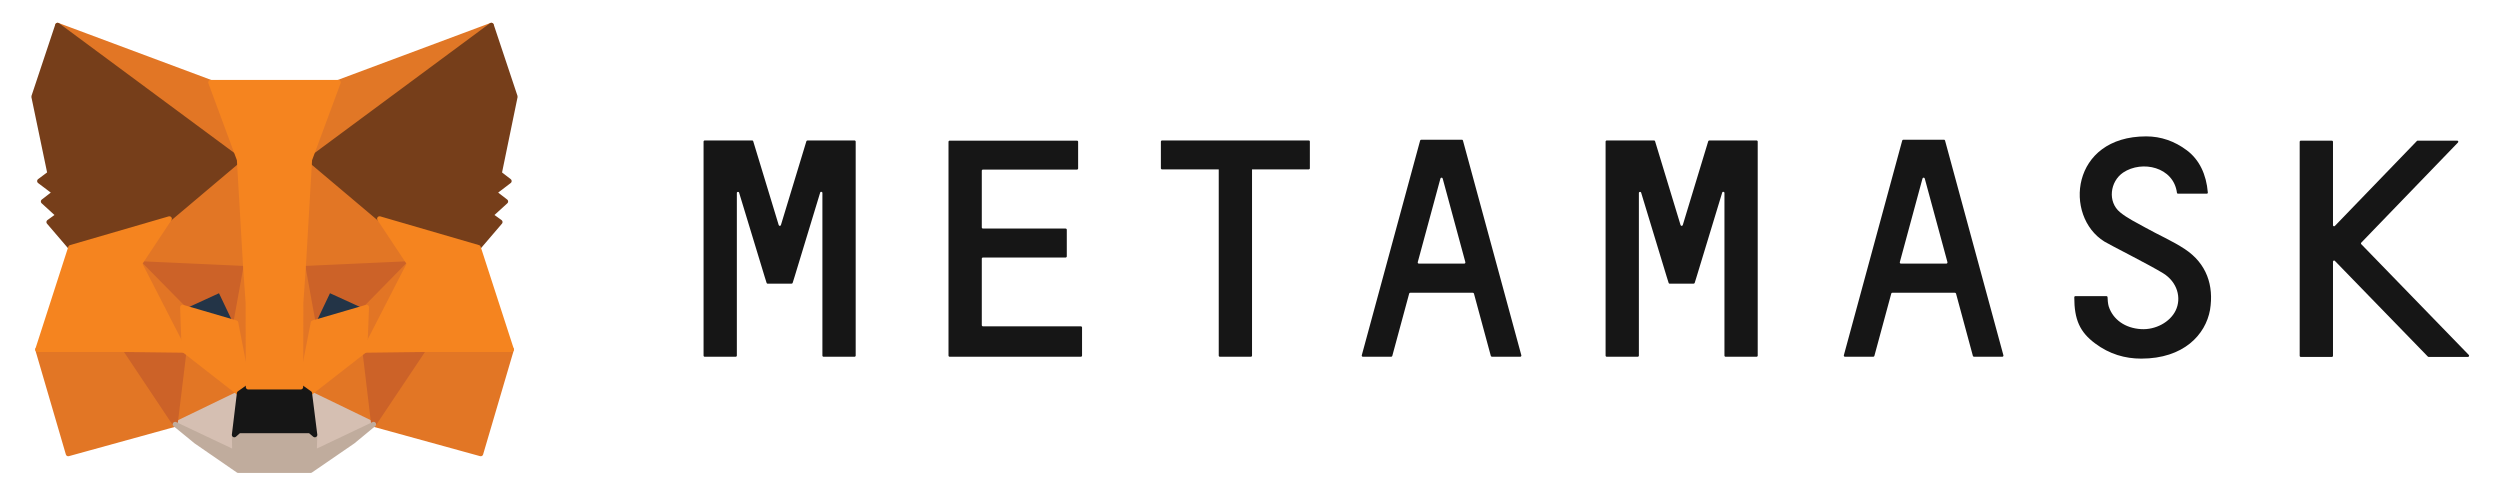 <svg width="127" height="25" viewBox="0 0 127 25" fill="none" xmlns="http://www.w3.org/2000/svg">
<g clip-path="url(#clip0_8700_15914)">
<path d="M110.995 12.657C110.352 12.233 109.644 11.932 108.973 11.555C108.538 11.31 108.075 11.093 107.698 10.782C107.055 10.254 107.187 9.218 107.858 8.765C108.822 8.125 110.418 8.483 110.589 9.793C110.589 9.821 110.617 9.84 110.645 9.84H112.101C112.138 9.84 112.167 9.811 112.157 9.774C112.082 8.869 111.732 8.115 111.09 7.635C110.475 7.173 109.776 6.928 109.029 6.928C105.184 6.928 104.834 10.989 106.903 12.271C107.14 12.422 109.171 13.44 109.89 13.883C110.607 14.325 110.834 15.136 110.522 15.777C110.239 16.361 109.502 16.766 108.765 16.719C107.962 16.672 107.338 16.238 107.121 15.56C107.083 15.438 107.064 15.202 107.064 15.098C107.064 15.07 107.036 15.042 107.007 15.042H105.43C105.402 15.042 105.373 15.07 105.373 15.098C105.373 16.238 105.657 16.87 106.431 17.445C107.159 17.991 107.952 18.218 108.775 18.218C110.929 18.218 112.044 17.002 112.27 15.739C112.469 14.504 112.101 13.392 110.995 12.657Z" fill="#161616"/>
<path d="M42.487 7.135H41.788H41.022C40.994 7.135 40.975 7.154 40.965 7.173L39.671 11.432C39.652 11.489 39.577 11.489 39.558 11.432L38.263 7.173C38.254 7.145 38.235 7.135 38.207 7.135H37.441H36.742H35.797C35.769 7.135 35.741 7.164 35.741 7.192V18.067C35.741 18.095 35.769 18.123 35.797 18.123H37.375C37.404 18.123 37.432 18.095 37.432 18.067V9.802C37.432 9.736 37.526 9.727 37.545 9.783L38.849 14.071L38.944 14.373C38.953 14.401 38.972 14.411 39 14.411H40.21C40.238 14.411 40.257 14.392 40.266 14.373L40.361 14.071L41.665 9.783C41.684 9.717 41.778 9.736 41.778 9.802V18.067C41.778 18.095 41.806 18.123 41.835 18.123H43.413C43.441 18.123 43.469 18.095 43.469 18.067V7.192C43.469 7.164 43.441 7.135 43.413 7.135H42.487Z" fill="#161616"/>
<path d="M86.836 7.135C86.807 7.135 86.788 7.154 86.779 7.173L85.485 11.432C85.466 11.489 85.391 11.489 85.372 11.432L84.077 7.173C84.068 7.145 84.049 7.135 84.02 7.135H81.62C81.592 7.135 81.564 7.164 81.564 7.192V18.067C81.564 18.095 81.592 18.123 81.62 18.123H83.199C83.227 18.123 83.255 18.095 83.255 18.067V9.802C83.255 9.736 83.35 9.727 83.369 9.783L84.672 14.071L84.767 14.373C84.776 14.401 84.795 14.411 84.823 14.411H86.033C86.061 14.411 86.08 14.392 86.09 14.373L86.184 14.071L87.488 9.783C87.507 9.717 87.602 9.736 87.602 9.802V18.067C87.602 18.095 87.63 18.123 87.658 18.123H89.236C89.264 18.123 89.292 18.095 89.292 18.067V7.192C89.292 7.164 89.264 7.135 89.236 7.135H86.836Z" fill="#161616"/>
<path d="M66.485 7.135H63.546H61.968H59.03C59.002 7.135 58.973 7.164 58.973 7.192V8.549C58.973 8.577 59.002 8.605 59.03 8.605H61.912V18.067C61.912 18.095 61.94 18.123 61.968 18.123H63.546C63.575 18.123 63.603 18.095 63.603 18.067V8.605H66.485C66.513 8.605 66.541 8.577 66.541 8.549V7.192C66.541 7.164 66.522 7.135 66.485 7.135Z" fill="#161616"/>
<path d="M75.791 18.123H77.227C77.265 18.123 77.293 18.085 77.284 18.048L74.317 7.135C74.308 7.107 74.289 7.097 74.261 7.097H73.713H72.749H72.201C72.173 7.097 72.154 7.116 72.144 7.135L69.178 18.048C69.168 18.085 69.197 18.123 69.234 18.123H70.67C70.699 18.123 70.718 18.104 70.727 18.085L71.587 14.909C71.596 14.881 71.615 14.872 71.644 14.872H74.818C74.847 14.872 74.866 14.891 74.875 14.909L75.735 18.085C75.744 18.104 75.773 18.123 75.791 18.123ZM72.022 13.317L73.174 9.067C73.193 9.01 73.269 9.01 73.288 9.067L74.44 13.317C74.45 13.355 74.421 13.392 74.383 13.392H72.078C72.04 13.392 72.012 13.355 72.022 13.317Z" fill="#161616"/>
<path d="M100.281 18.123H101.717C101.754 18.123 101.783 18.085 101.773 18.048L98.807 7.135C98.797 7.107 98.778 7.097 98.75 7.097H98.202H97.239H96.69C96.662 7.097 96.643 7.116 96.634 7.135L93.667 18.048C93.658 18.085 93.686 18.123 93.724 18.123H95.16C95.189 18.123 95.207 18.104 95.217 18.085L96.077 14.909C96.086 14.881 96.105 14.872 96.133 14.872H99.308C99.336 14.872 99.355 14.891 99.365 14.909L100.224 18.085C100.234 18.104 100.253 18.123 100.281 18.123ZM96.511 13.317L97.663 9.067C97.682 9.01 97.758 9.01 97.777 9.067L98.93 13.317C98.939 13.355 98.911 13.392 98.873 13.392H96.567C96.53 13.392 96.501 13.355 96.511 13.317Z" fill="#161616"/>
<path d="M49.875 16.512V13.138C49.875 13.11 49.903 13.082 49.932 13.082H54.136C54.164 13.082 54.193 13.053 54.193 13.025V11.668C54.193 11.64 54.164 11.611 54.136 11.611H49.932C49.903 11.611 49.875 11.583 49.875 11.555V8.671C49.875 8.643 49.903 8.615 49.932 8.615H54.712C54.741 8.615 54.769 8.586 54.769 8.558V7.201C54.769 7.173 54.741 7.145 54.712 7.145H49.875H48.241C48.212 7.145 48.184 7.173 48.184 7.201V8.615V11.621V13.091V16.578V18.067C48.184 18.095 48.212 18.123 48.241 18.123H49.875H54.911C54.939 18.123 54.968 18.095 54.968 18.067V16.634C54.968 16.606 54.939 16.578 54.911 16.578H49.922C49.894 16.568 49.875 16.549 49.875 16.512Z" fill="#161616"/>
<path d="M125.413 18.029L119.951 12.403C119.933 12.384 119.933 12.347 119.951 12.328L124.865 7.239C124.903 7.201 124.874 7.145 124.827 7.145H122.815C122.796 7.145 122.786 7.154 122.777 7.163L118.61 11.479C118.573 11.517 118.516 11.489 118.516 11.442V7.201C118.516 7.173 118.487 7.145 118.459 7.145H116.881C116.853 7.145 116.824 7.173 116.824 7.201V18.076C116.824 18.105 116.853 18.133 116.881 18.133H118.459C118.487 18.133 118.516 18.105 118.516 18.076V13.289C118.516 13.242 118.582 13.213 118.61 13.251L123.334 18.114C123.343 18.123 123.362 18.133 123.372 18.133H125.384C125.422 18.123 125.45 18.057 125.413 18.029Z" fill="#161616"/>
<path d="M24.96 1.283L15.408 8.351L17.184 4.185L24.96 1.283Z" fill="#E17726" stroke="#E17726" stroke-width="0.25" stroke-linecap="round" stroke-linejoin="round"/>
<path d="M2.927 1.283L12.394 8.417L10.703 4.185L2.927 1.283Z" fill="#E27625" stroke="#E27625" stroke-width="0.25" stroke-linecap="round" stroke-linejoin="round"/>
<path d="M21.521 17.671L18.98 21.553L24.422 23.052L25.981 17.756L21.521 17.671Z" fill="#E27625" stroke="#E27625" stroke-width="0.25" stroke-linecap="round" stroke-linejoin="round"/>
<path d="M1.916 17.756L3.466 23.052L8.898 21.553L6.366 17.671L1.916 17.756Z" fill="#E27625" stroke="#E27625" stroke-width="0.25" stroke-linecap="round" stroke-linejoin="round"/>
<path d="M8.606 11.112L7.094 13.392L12.479 13.637L12.3 7.842L8.606 11.112Z" fill="#E27625" stroke="#E27625" stroke-width="0.25" stroke-linecap="round" stroke-linejoin="round"/>
<path d="M19.282 11.112L15.531 7.776L15.408 13.637L20.794 13.393L19.282 11.112Z" fill="#E27625" stroke="#E27625" stroke-width="0.25" stroke-linecap="round" stroke-linejoin="round"/>
<path d="M8.899 21.553L12.158 19.98L9.352 17.794L8.899 21.553Z" fill="#E27625" stroke="#E27625" stroke-width="0.25" stroke-linecap="round" stroke-linejoin="round"/>
<path d="M15.729 19.98L18.98 21.553L18.535 17.794L15.729 19.98Z" fill="#E27625" stroke="#E27625" stroke-width="0.25" stroke-linecap="round" stroke-linejoin="round"/>
<path d="M18.98 21.554L15.729 19.98L15.994 22.091L15.966 22.986L18.98 21.554Z" fill="#D5BFB2" stroke="#D5BFB2" stroke-width="0.25" stroke-linecap="round" stroke-linejoin="round"/>
<path d="M8.899 21.554L11.922 22.986L11.903 22.091L12.158 19.98L8.899 21.554Z" fill="#D5BFB2" stroke="#D5BFB2" stroke-width="0.25" stroke-linecap="round" stroke-linejoin="round"/>
<path d="M11.979 16.399L9.276 15.607L11.185 14.731L11.979 16.399Z" fill="#233447" stroke="#233447" stroke-width="0.25" stroke-linecap="round" stroke-linejoin="round"/>
<path d="M15.909 16.399L16.703 14.731L18.621 15.607L15.909 16.399Z" fill="#233447" stroke="#233447" stroke-width="0.25" stroke-linecap="round" stroke-linejoin="round"/>
<path d="M8.899 21.553L9.371 17.671L6.366 17.756L8.899 21.553Z" fill="#CC6228" stroke="#CC6228" stroke-width="0.25" stroke-linecap="round" stroke-linejoin="round"/>
<path d="M18.517 17.671L18.98 21.553L21.521 17.756L18.517 17.671Z" fill="#CC6228" stroke="#CC6228" stroke-width="0.25" stroke-linecap="round" stroke-linejoin="round"/>
<path d="M20.794 13.393L15.408 13.638L15.909 16.399L16.703 14.731L18.621 15.607L20.794 13.393Z" fill="#CC6228" stroke="#CC6228" stroke-width="0.25" stroke-linecap="round" stroke-linejoin="round"/>
<path d="M9.277 15.607L11.185 14.731L11.979 16.399L12.479 13.638L7.094 13.393L9.277 15.607Z" fill="#CC6228" stroke="#CC6228" stroke-width="0.25" stroke-linecap="round" stroke-linejoin="round"/>
<path d="M7.094 13.393L9.352 17.794L9.276 15.607L7.094 13.393Z" fill="#E27525" stroke="#E27525" stroke-width="0.25" stroke-linecap="round" stroke-linejoin="round"/>
<path d="M18.621 15.607L18.536 17.794L20.794 13.393L18.621 15.607Z" fill="#E27525" stroke="#E27525" stroke-width="0.25" stroke-linecap="round" stroke-linejoin="round"/>
<path d="M12.48 13.638L11.979 16.399L12.612 19.66L12.754 15.362L12.48 13.638Z" fill="#E27525" stroke="#E27525" stroke-width="0.25" stroke-linecap="round" stroke-linejoin="round"/>
<path d="M15.408 13.638L15.144 15.353L15.276 19.66L15.909 16.399L15.408 13.638Z" fill="#E27525" stroke="#E27525" stroke-width="0.25" stroke-linecap="round" stroke-linejoin="round"/>
<path d="M15.909 16.399L15.276 19.659L15.73 19.98L18.536 17.793L18.621 15.607L15.909 16.399Z" fill="#F5841F" stroke="#F5841F" stroke-width="0.25" stroke-linecap="round" stroke-linejoin="round"/>
<path d="M9.276 15.607L9.352 17.793L12.158 19.98L12.612 19.659L11.979 16.399L9.276 15.607Z" fill="#F5841F" stroke="#F5841F" stroke-width="0.25" stroke-linecap="round" stroke-linejoin="round"/>
<path d="M15.966 22.986L15.994 22.091L15.749 21.884H12.139L11.903 22.091L11.922 22.986L8.899 21.554L9.957 22.421L12.102 23.9H15.777L17.931 22.421L18.98 21.554L15.966 22.986Z" fill="#C0AC9D" stroke="#C0AC9D" stroke-width="0.25" stroke-linecap="round" stroke-linejoin="round"/>
<path d="M15.729 19.98L15.276 19.659H12.612L12.158 19.98L11.903 22.09L12.139 21.883H15.748L15.994 22.09L15.729 19.98Z" fill="#161616" stroke="#161616" stroke-width="0.25" stroke-linecap="round" stroke-linejoin="round"/>
<path d="M25.366 8.812L26.17 4.911L24.96 1.283L15.729 8.115L19.282 11.112L24.299 12.572L25.404 11.281L24.922 10.933L25.688 10.235L25.102 9.783L25.867 9.199L25.366 8.812Z" fill="#763E1A" stroke="#763E1A" stroke-width="0.25" stroke-linecap="round" stroke-linejoin="round"/>
<path d="M1.718 4.911L2.531 8.812L2.011 9.199L2.786 9.783L2.2 10.235L2.965 10.933L2.483 11.281L3.589 12.572L8.606 11.112L12.158 8.115L2.927 1.283L1.718 4.911Z" fill="#763E1A" stroke="#763E1A" stroke-width="0.25" stroke-linecap="round" stroke-linejoin="round"/>
<path d="M24.299 12.572L19.282 11.112L20.794 13.392L18.536 17.793L21.521 17.756H25.981L24.299 12.572Z" fill="#F5841F" stroke="#F5841F" stroke-width="0.25" stroke-linecap="round" stroke-linejoin="round"/>
<path d="M8.605 11.112L3.589 12.572L1.916 17.756H6.366L9.352 17.793L7.094 13.392L8.605 11.112Z" fill="#F5841F" stroke="#F5841F" stroke-width="0.25" stroke-linecap="round" stroke-linejoin="round"/>
<path d="M15.408 13.638L15.729 8.115L17.184 4.186H10.703L12.158 8.115L12.479 13.638L12.602 15.372L12.612 19.66H15.276L15.286 15.372L15.408 13.638Z" fill="#F5841F" stroke="#F5841F" stroke-width="0.25" stroke-linecap="round" stroke-linejoin="round"/>
</g>
<defs>
<clipPath id="clip0_8700_15914">
<rect width="125.091" height="24" fill="white" transform="translate(0.991 0.556)"/>
</clipPath>
</defs>
</svg>
